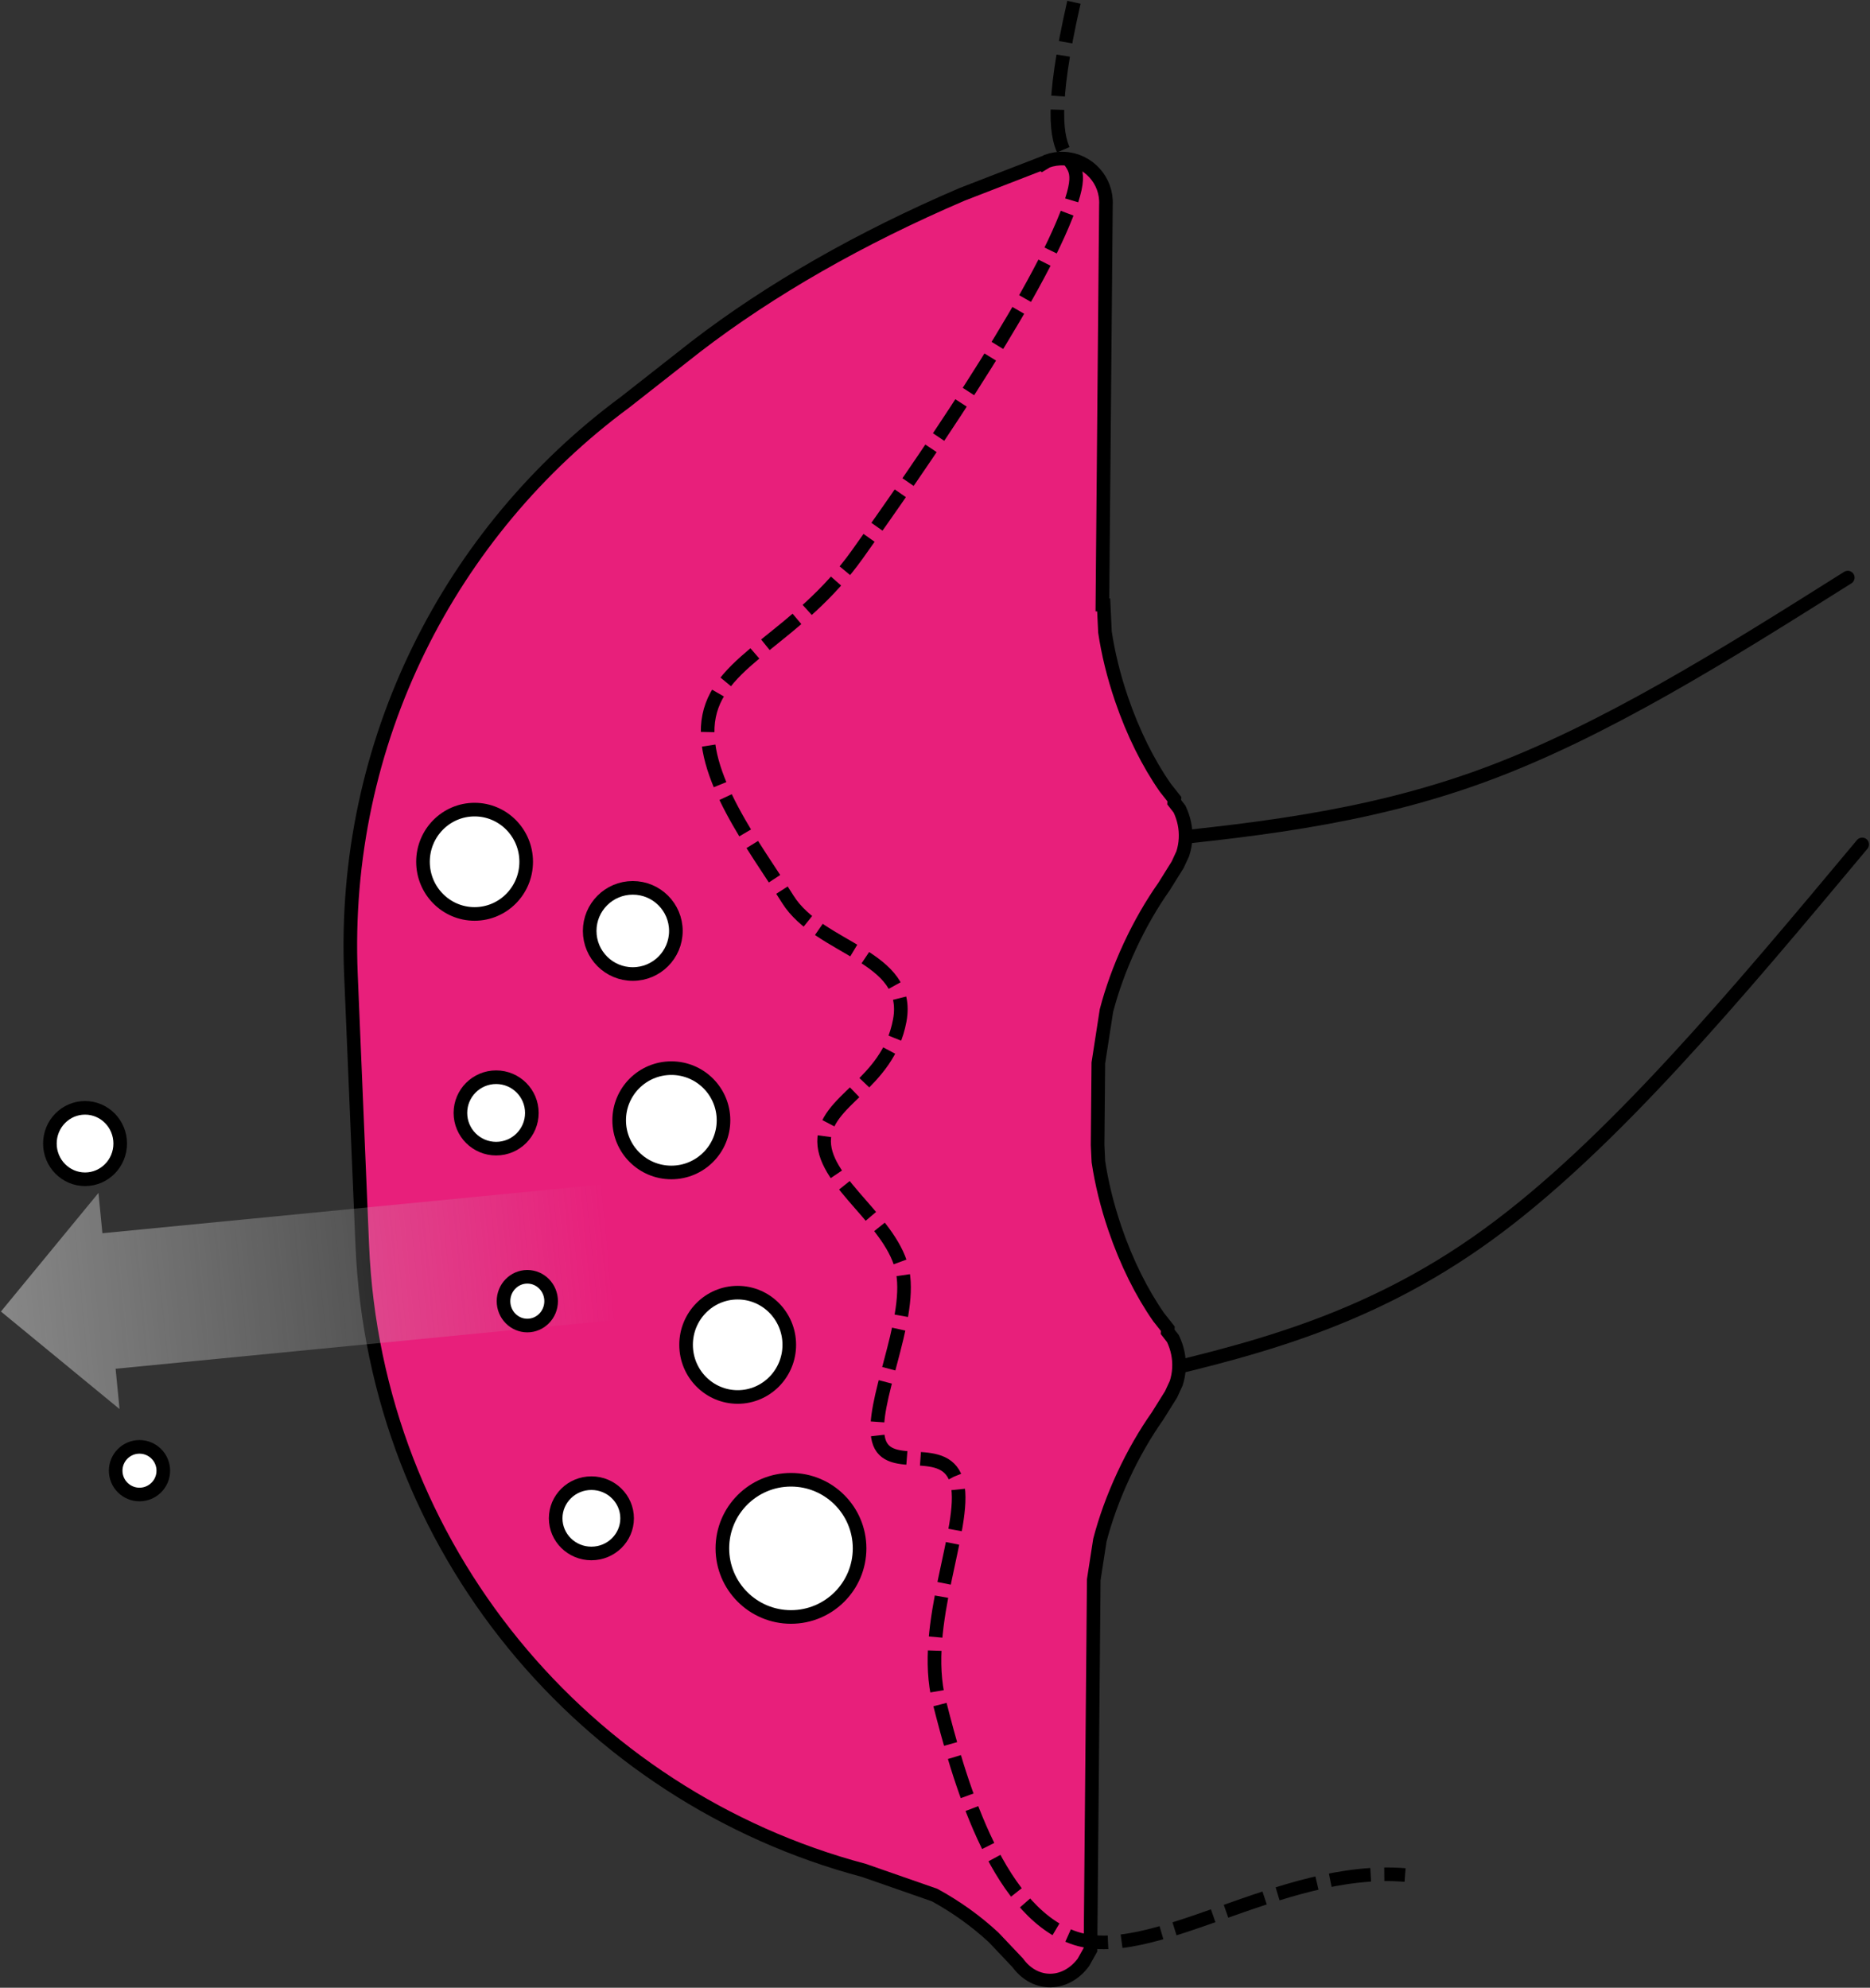 <svg width="1649" height="1753" xmlns="http://www.w3.org/2000/svg" xmlns:xlink="http://www.w3.org/1999/xlink" overflow="hidden"><rect width="100%" height="100%" fill="#333333" stroke="none"/><defs><clipPath id="clip0"><rect x="-2303" y="-2848" width="1649" height="1753"/></clipPath><linearGradient x1="0" y1="95.788" x2="539.862" y2="95.788" gradientUnits="userSpaceOnUse" spreadMethod="reflect" id="fill1"><stop offset="0" stop-color="#BFBFBF" stop-opacity="0"/><stop offset="0.007" stop-color="#BFBFBF" stop-opacity="0.004"/><stop offset="0.013" stop-color="#BFBFBF" stop-opacity="0.008"/><stop offset="0.02" stop-color="#BFBFBF" stop-opacity="0.012"/><stop offset="0.026" stop-color="#BFBFBF" stop-opacity="0.016"/><stop offset="0.033" stop-color="#BFBFBF" stop-opacity="0.02"/><stop offset="0.039" stop-color="#BFBFBF" stop-opacity="0.024"/><stop offset="0.046" stop-color="#BFBFBF" stop-opacity="0.028"/><stop offset="0.053" stop-color="#BFBFBF" stop-opacity="0.032"/><stop offset="0.059" stop-color="#BFBFBF" stop-opacity="0.036"/><stop offset="0.066" stop-color="#BFBFBF" stop-opacity="0.039"/><stop offset="0.072" stop-color="#BFBFBF" stop-opacity="0.043"/><stop offset="0.079" stop-color="#BFBFBF" stop-opacity="0.047"/><stop offset="0.086" stop-color="#BFBFBF" stop-opacity="0.051"/><stop offset="0.092" stop-color="#BEBEBE" stop-opacity="0.055"/><stop offset="0.099" stop-color="#BFBFBF" stop-opacity="0.059"/><stop offset="0.105" stop-color="#BFBFBF" stop-opacity="0.063"/><stop offset="0.112" stop-color="#BFBFBF" stop-opacity="0.067"/><stop offset="0.118" stop-color="#BFBFBF" stop-opacity="0.071"/><stop offset="0.125" stop-color="#BFBFBF" stop-opacity="0.075"/><stop offset="0.132" stop-color="#BFBFBF" stop-opacity="0.079"/><stop offset="0.138" stop-color="#BEBEBE" stop-opacity="0.083"/><stop offset="0.145" stop-color="#BFBFBF" stop-opacity="0.087"/><stop offset="0.151" stop-color="#BFBFBF" stop-opacity="0.091"/><stop offset="0.158" stop-color="#BFBFBF" stop-opacity="0.095"/><stop offset="0.164" stop-color="#BFBFBF" stop-opacity="0.099"/><stop offset="0.171" stop-color="#BFBFBF" stop-opacity="0.103"/><stop offset="0.178" stop-color="#BFBFBF" stop-opacity="0.107"/><stop offset="0.184" stop-color="#BFBFBF" stop-opacity="0.111"/><stop offset="0.191" stop-color="#BFBFBF" stop-opacity="0.114"/><stop offset="0.197" stop-color="#BFBFBF" stop-opacity="0.118"/><stop offset="0.204" stop-color="#BFBFBF" stop-opacity="0.122"/><stop offset="0.211" stop-color="#BFBFBF" stop-opacity="0.126"/><stop offset="0.217" stop-color="#BFBFBF" stop-opacity="0.13"/><stop offset="0.224" stop-color="#BFBFBF" stop-opacity="0.134"/><stop offset="0.23" stop-color="#BFBFBF" stop-opacity="0.138"/><stop offset="0.237" stop-color="#BFBFBF" stop-opacity="0.142"/><stop offset="0.243" stop-color="#BFBFBF" stop-opacity="0.146"/><stop offset="0.25" stop-color="#BFBFBF" stop-opacity="0.15"/><stop offset="0.257" stop-color="#BFBFBF" stop-opacity="0.154"/><stop offset="0.263" stop-color="#BFBFBF" stop-opacity="0.158"/><stop offset="0.27" stop-color="#BFBFBF" stop-opacity="0.162"/><stop offset="0.276" stop-color="#BFBFBF" stop-opacity="0.166"/><stop offset="0.283" stop-color="#BEBEBE" stop-opacity="0.17"/><stop offset="0.289" stop-color="#BFBFBF" stop-opacity="0.174"/><stop offset="0.296" stop-color="#BFBFBF" stop-opacity="0.178"/><stop offset="0.303" stop-color="#BFBFBF" stop-opacity="0.182"/><stop offset="0.309" stop-color="#BFBFBF" stop-opacity="0.186"/><stop offset="0.316" stop-color="#BFBFBF" stop-opacity="0.189"/><stop offset="0.322" stop-color="#BFBFBF" stop-opacity="0.193"/><stop offset="0.329" stop-color="#BEBEBE" stop-opacity="0.197"/><stop offset="0.336" stop-color="#BFBFBF" stop-opacity="0.201"/><stop offset="0.342" stop-color="#BFBFBF" stop-opacity="0.205"/><stop offset="0.349" stop-color="#BFBFBF" stop-opacity="0.209"/><stop offset="0.355" stop-color="#BFBFBF" stop-opacity="0.213"/><stop offset="0.362" stop-color="#BFBFBF" stop-opacity="0.217"/><stop offset="0.368" stop-color="#BFBFBF" stop-opacity="0.221"/><stop offset="0.375" stop-color="#BFBFBF" stop-opacity="0.225"/><stop offset="0.382" stop-color="#BFBFBF" stop-opacity="0.229"/><stop offset="0.388" stop-color="#BFBFBF" stop-opacity="0.233"/><stop offset="0.395" stop-color="#BFBFBF" stop-opacity="0.237"/><stop offset="0.401" stop-color="#BFBFBF" stop-opacity="0.241"/><stop offset="0.408" stop-color="#BFBFBF" stop-opacity="0.245"/><stop offset="0.414" stop-color="#BFBFBF" stop-opacity="0.249"/><stop offset="0.421" stop-color="#BEBEBE" stop-opacity="0.253"/><stop offset="0.428" stop-color="#BFBFBF" stop-opacity="0.257"/><stop offset="0.434" stop-color="#BFBFBF" stop-opacity="0.261"/><stop offset="0.441" stop-color="#BEBEBE" stop-opacity="0.264"/><stop offset="0.447" stop-color="#BFBFBF" stop-opacity="0.268"/><stop offset="0.454" stop-color="#BFBFBF" stop-opacity="0.272"/><stop offset="0.461" stop-color="#BFBFBF" stop-opacity="0.276"/><stop offset="0.467" stop-color="#BFBFBF" stop-opacity="0.28"/><stop offset="0.474" stop-color="#BFBFBF" stop-opacity="0.284"/><stop offset="0.48" stop-color="#BFBFBF" stop-opacity="0.288"/><stop offset="0.487" stop-color="#BFBFBF" stop-opacity="0.292"/><stop offset="0.493" stop-color="#BFBFBF" stop-opacity="0.296"/><stop offset="0.5" stop-color="#BFBFBF" stop-opacity="0.3"/><stop offset="0.507" stop-color="#BFBFBF" stop-opacity="0.304"/><stop offset="0.513" stop-color="#BFBFBF" stop-opacity="0.308"/><stop offset="0.52" stop-color="#BFBFBF" stop-opacity="0.312"/><stop offset="0.526" stop-color="#BFBFBF" stop-opacity="0.316"/><stop offset="0.533" stop-color="#BFBFBF" stop-opacity="0.32"/><stop offset="0.539" stop-color="#BFBFBF" stop-opacity="0.324"/><stop offset="0.546" stop-color="#BFBFBF" stop-opacity="0.328"/><stop offset="0.553" stop-color="#BFBFBF" stop-opacity="0.332"/><stop offset="0.559" stop-color="#BFBFBF" stop-opacity="0.336"/><stop offset="0.566" stop-color="#BFBFBF" stop-opacity="0.339"/><stop offset="0.572" stop-color="#BFBFBF" stop-opacity="0.343"/><stop offset="0.579" stop-color="#BFBFBF" stop-opacity="0.347"/><stop offset="0.586" stop-color="#BFBFBF" stop-opacity="0.351"/><stop offset="0.592" stop-color="#BFBFBF" stop-opacity="0.355"/><stop offset="0.599" stop-color="#BFBFBF" stop-opacity="0.359"/><stop offset="0.605" stop-color="#BFBFBF" stop-opacity="0.363"/><stop offset="0.612" stop-color="#BFBFBF" stop-opacity="0.367"/><stop offset="0.618" stop-color="#BFBFBF" stop-opacity="0.371"/><stop offset="0.625" stop-color="#BFBFBF" stop-opacity="0.375"/><stop offset="0.632" stop-color="#BFBFBF" stop-opacity="0.379"/><stop offset="0.638" stop-color="#BFBFBF" stop-opacity="0.383"/><stop offset="0.645" stop-color="#BFBFBF" stop-opacity="0.387"/><stop offset="0.651" stop-color="#BFBFBF" stop-opacity="0.391"/><stop offset="0.658" stop-color="#BFBFBF" stop-opacity="0.395"/><stop offset="0.664" stop-color="#BFBFBF" stop-opacity="0.399"/><stop offset="0.671" stop-color="#BFBFBF" stop-opacity="0.403"/><stop offset="0.678" stop-color="#BFBFBF" stop-opacity="0.407"/><stop offset="0.684" stop-color="#BFBFBF" stop-opacity="0.411"/><stop offset="0.691" stop-color="#BFBFBF" stop-opacity="0.414"/><stop offset="0.697" stop-color="#BFBFBF" stop-opacity="0.418"/><stop offset="0.704" stop-color="#BFBFBF" stop-opacity="0.422"/><stop offset="0.711" stop-color="#BFBFBF" stop-opacity="0.426"/><stop offset="0.717" stop-color="#BFBFBF" stop-opacity="0.43"/><stop offset="0.724" stop-color="#BFBFBF" stop-opacity="0.434"/><stop offset="0.73" stop-color="#BFBFBF" stop-opacity="0.438"/><stop offset="0.737" stop-color="#BFBFBF" stop-opacity="0.442"/><stop offset="0.743" stop-color="#BFBFBF" stop-opacity="0.446"/><stop offset="0.75" stop-color="#BFBFBF" stop-opacity="0.45"/><stop offset="0.757" stop-color="#BFBFBF" stop-opacity="0.454"/><stop offset="0.763" stop-color="#BFBFBF" stop-opacity="0.458"/><stop offset="0.77" stop-color="#BFBFBF" stop-opacity="0.462"/><stop offset="0.776" stop-color="#BFBFBF" stop-opacity="0.466"/><stop offset="0.783" stop-color="#BFBFBF" stop-opacity="0.47"/><stop offset="0.789" stop-color="#BFBFBF" stop-opacity="0.474"/><stop offset="0.796" stop-color="#BFBFBF" stop-opacity="0.478"/><stop offset="0.803" stop-color="#BFBFBF" stop-opacity="0.482"/><stop offset="0.809" stop-color="#BFBFBF" stop-opacity="0.486"/><stop offset="0.816" stop-color="#BFBFBF" stop-opacity="0.489"/><stop offset="0.822" stop-color="#BFBFBF" stop-opacity="0.493"/><stop offset="0.829" stop-color="#BFBFBF" stop-opacity="0.497"/><stop offset="0.836" stop-color="#BFBFBF" stop-opacity="0.501"/><stop offset="0.842" stop-color="#BFBFBF" stop-opacity="0.505"/><stop offset="0.849" stop-color="#BFBFBF" stop-opacity="0.509"/><stop offset="0.855" stop-color="#BFBFBF" stop-opacity="0.513"/><stop offset="0.862" stop-color="#BFBFBF" stop-opacity="0.517"/><stop offset="0.868" stop-color="#BFBFBF" stop-opacity="0.521"/><stop offset="0.875" stop-color="#BFBFBF" stop-opacity="0.525"/><stop offset="0.882" stop-color="#BFBFBF" stop-opacity="0.529"/><stop offset="0.888" stop-color="#BFBFBF" stop-opacity="0.533"/><stop offset="0.895" stop-color="#BFBFBF" stop-opacity="0.537"/><stop offset="0.901" stop-color="#BFBFBF" stop-opacity="0.541"/><stop offset="0.908" stop-color="#BFBFBF" stop-opacity="0.545"/><stop offset="0.914" stop-color="#BFBFBF" stop-opacity="0.549"/><stop offset="0.921" stop-color="#BFBFBF" stop-opacity="0.553"/><stop offset="0.928" stop-color="#BFBFBF" stop-opacity="0.557"/><stop offset="0.934" stop-color="#BFBFBF" stop-opacity="0.561"/><stop offset="0.941" stop-color="#BFBFBF" stop-opacity="0.564"/><stop offset="0.947" stop-color="#BFBFBF" stop-opacity="0.568"/><stop offset="0.954" stop-color="#BFBFBF" stop-opacity="0.572"/><stop offset="0.961" stop-color="#BFBFBF" stop-opacity="0.576"/><stop offset="0.967" stop-color="#BFBFBF" stop-opacity="0.58"/><stop offset="0.974" stop-color="#BFBFBF" stop-opacity="0.584"/><stop offset="0.98" stop-color="#BFBFBF" stop-opacity="0.588"/><stop offset="0.987" stop-color="#BFBFBF" stop-opacity="0.592"/><stop offset="0.993" stop-color="#BFBFBF" stop-opacity="0.596"/><stop offset="1" stop-color="#BFBFBF" stop-opacity="0.6"/></linearGradient></defs><g clip-path="url(#clip0)" transform="translate(2303 2848)"><path d="M-1311.86-2104.47C-1206.59-2114.81-1101.33-2125.15-994.953-2164.18-888.576-2203.21-781.087-2270.92-673.597-2338.63" stroke="#000000" stroke-width="12" stroke-linecap="round" stroke-miterlimit="8" fill="none" fill-rule="evenodd"/><path d="M-1311.86-1631.22C-1205.84-1655.72-1099.82-1680.23-991.32-1758.91-882.825-1837.59-771.854-1970.45-660.883-2103.31" stroke="#000000" stroke-width="12" stroke-linecap="round" stroke-miterlimit="8" fill="none" fill-rule="evenodd"/><path d="M-1364.45-2708.11C-1343.05-2706.96-1326.63-2688.69-1327.77-2667.29L-1330.89-2314.56-1329.75-2314.5-1328.63-2290.59C-1325.84-2271.97-1321.03-2252.08-1314.14-2231.83-1303.81-2201.45-1290.25-2174.58-1275.52-2153.48L-1267.42-2143.2-1267.56-2140.51-1262.9-2134.52C-1259-2126.36-1257.08-2117.52-1257.57-2108.38-1257.81-2103.81-1258.65-2099.37-1260.01-2095.12L-1264.55-2085.33-1276.51-2066.17C-1287.36-2050.77-1297.63-2033.07-1306.64-2013.67-1315.65-1994.27-1322.54-1975.01-1327.31-1956.79L-1334.47-1910.51-1335.11-1838.26-1334.42-1823.57C-1331.63-1804.94-1326.83-1785.05-1319.93-1764.8-1309.6-1734.43-1296.04-1707.55-1281.31-1686.45L-1273.21-1676.18-1273.35-1673.48-1268.69-1667.49C-1264.79-1659.34-1262.87-1650.5-1263.36-1641.35-1263.6-1636.78-1264.44-1632.34-1265.81-1628.09L-1270.34-1618.3-1282.31-1599.14C-1293.16-1583.74-1303.42-1566.04-1312.43-1546.64-1321.44-1527.24-1328.34-1507.98-1333.1-1489.76L-1338.51-1454.82-1341.4-1128.52-1347.67-1117.32C-1355.39-1107-1366.59-1100.75-1378.71-1101.4-1389.48-1101.98-1398.94-1107.89-1405.54-1116.98L-1426.78-1139.4C-1442.23-1153.71-1459.65-1166.25-1478.86-1176.75L-1541.29-1198.52C-1786.84-1263.74-1972.32-1482.45-1983.53-1749.65L-1993.55-1988.58C-2002.18-2194.11-1905.64-2379.7-1751.74-2493.35L-1689.26-2542.41C-1623.9-2592.62-1544.69-2638-1454.72-2676.56L-1384.68-2703.7-1384.04-2703.26-1379.69-2705.87C-1374.95-2707.58-1369.79-2708.39-1364.45-2708.11Z" stroke="#000000" stroke-width="12" stroke-miterlimit="8" fill="#E81F7B" fill-rule="evenodd"/><path d="M-1355.99-2846C-1398.68-2658.74-1331.01-2738.97-1362.83-2657.83-1394.66-2576.68-1494.46-2432.65-1546.94-2359.12-1599.41-2285.58-1667.45-2267.31-1677.68-2216.61-1687.91-2165.92-1636.32-2099.69-1608.31-2054.93-1580.29-2010.17-1498.91-2005.6-1509.58-1948.05-1520.26-1890.5-1576.73-1878.17-1576.29-1841.17-1575.84-1804.17-1514.92-1769.92-1506.92-1726.07-1498.91-1682.22-1536.27-1609.15-1528.26-1578.09-1520.26-1547.03-1467.78-1578.09-1458.89-1539.72-1449.99-1501.35-1491.8-1414.57-1474.9-1347.89-1458-1281.2-1425.98-1165.19-1357.5-1139.61-1289.02-1114.04-1174.28-1203.56-1064-1194.42" stroke="#000000" stroke-width="12" stroke-miterlimit="8" stroke-dasharray="36 12" fill="none" fill-rule="evenodd"/><path d="M-1757-1860C-1757-1885.41-1736.41-1906-1711-1906-1685.59-1906-1665-1885.41-1665-1860-1665-1834.59-1685.59-1814-1711-1814-1736.41-1814-1757-1834.59-1757-1860Z" stroke="#000000" stroke-width="12" stroke-miterlimit="8" fill="#FFFFFF" fill-rule="evenodd"/><path d="M-1698-1662C-1698-1687.41-1677.63-1708-1652.5-1708-1627.37-1708-1607-1687.41-1607-1662-1607-1636.59-1627.37-1616-1652.5-1616-1677.63-1616-1698-1636.59-1698-1662Z" stroke="#000000" stroke-width="12" stroke-miterlimit="8" fill="#FFFFFF" fill-rule="evenodd"/><path d="M-1897-1866.5C-1897-1883.9-1882.9-1898-1865.5-1898-1848.1-1898-1834-1883.9-1834-1866.5-1834-1849.1-1848.1-1835-1865.5-1835-1882.9-1835-1897-1849.1-1897-1866.5Z" stroke="#000000" stroke-width="12" stroke-miterlimit="8" fill="#FFFFFF" fill-rule="evenodd"/><path d="M-1783-2027C-1783-2047.99-1765.99-2065-1745-2065-1724.01-2065-1707-2047.99-1707-2027-1707-2006.01-1724.01-1989-1745-1989-1765.99-1989-1783-2006.01-1783-2027Z" stroke="#000000" stroke-width="12" stroke-miterlimit="8" fill="#FFFFFF" fill-rule="evenodd"/><path d="M-1930-2088C-1930-2113.41-1909.63-2134-1884.5-2134-1859.37-2134-1839-2113.41-1839-2088-1839-2062.59-1859.37-2042-1884.5-2042-1909.63-2042-1930-2062.59-1930-2088Z" stroke="#000000" stroke-width="12" stroke-miterlimit="8" fill="#FFFFFF" fill-rule="evenodd"/><path d="M-1813-1509C-1813-1526.12-1798.9-1540-1781.5-1540-1764.1-1540-1750-1526.12-1750-1509-1750-1491.88-1764.1-1478-1781.5-1478-1798.9-1478-1813-1491.88-1813-1509Z" stroke="#000000" stroke-width="12" stroke-miterlimit="8" fill="#FFFFFF" fill-rule="evenodd"/><path d="M-1666-1482.5C-1666-1515.91-1638.91-1543-1605.5-1543-1572.09-1543-1545-1515.91-1545-1482.5-1545-1449.09-1572.09-1422-1605.5-1422-1638.91-1422-1666-1449.09-1666-1482.5Z" stroke="#000000" stroke-width="12" stroke-miterlimit="8" fill="#FFFFFF" fill-rule="evenodd"/><path d="M-2201-1551C-2201-1562.6-2191.6-1572-2180-1572-2168.4-1572-2159-1562.6-2159-1551-2159-1539.4-2168.4-1530-2180-1530-2191.6-1530-2201-1539.4-2201-1551Z" stroke="#000000" stroke-width="12" stroke-miterlimit="8" fill="#FFFFFF" fill-rule="evenodd"/><path d="M-2259-1839.5C-2259-1856.9-2245.12-1871-2228-1871-2210.88-1871-2197-1856.9-2197-1839.5-2197-1822.1-2210.88-1808-2228-1808-2245.12-1808-2259-1822.1-2259-1839.5Z" stroke="#000000" stroke-width="12" stroke-miterlimit="8" fill="#FFFFFF" fill-rule="evenodd"/><path d="M0 35.734 444.074 35.734 444.074 0 539.862 95.788 444.074 191.577 444.074 155.843 0 155.843Z" fill="url(#fill1)" fill-rule="evenodd" transform="matrix(-0.995 0.097 0.097 0.995 -1774.31 -1839.04)"/><path d="M-1859-1700.5C-1859-1712.37-1849.6-1722-1838-1722-1826.4-1722-1817-1712.37-1817-1700.5-1817-1688.63-1826.4-1679-1838-1679-1849.6-1679-1859-1688.63-1859-1700.5Z" stroke="#000000" stroke-width="12" stroke-miterlimit="8" fill="#FFFFFF" fill-rule="evenodd"/></g></svg>